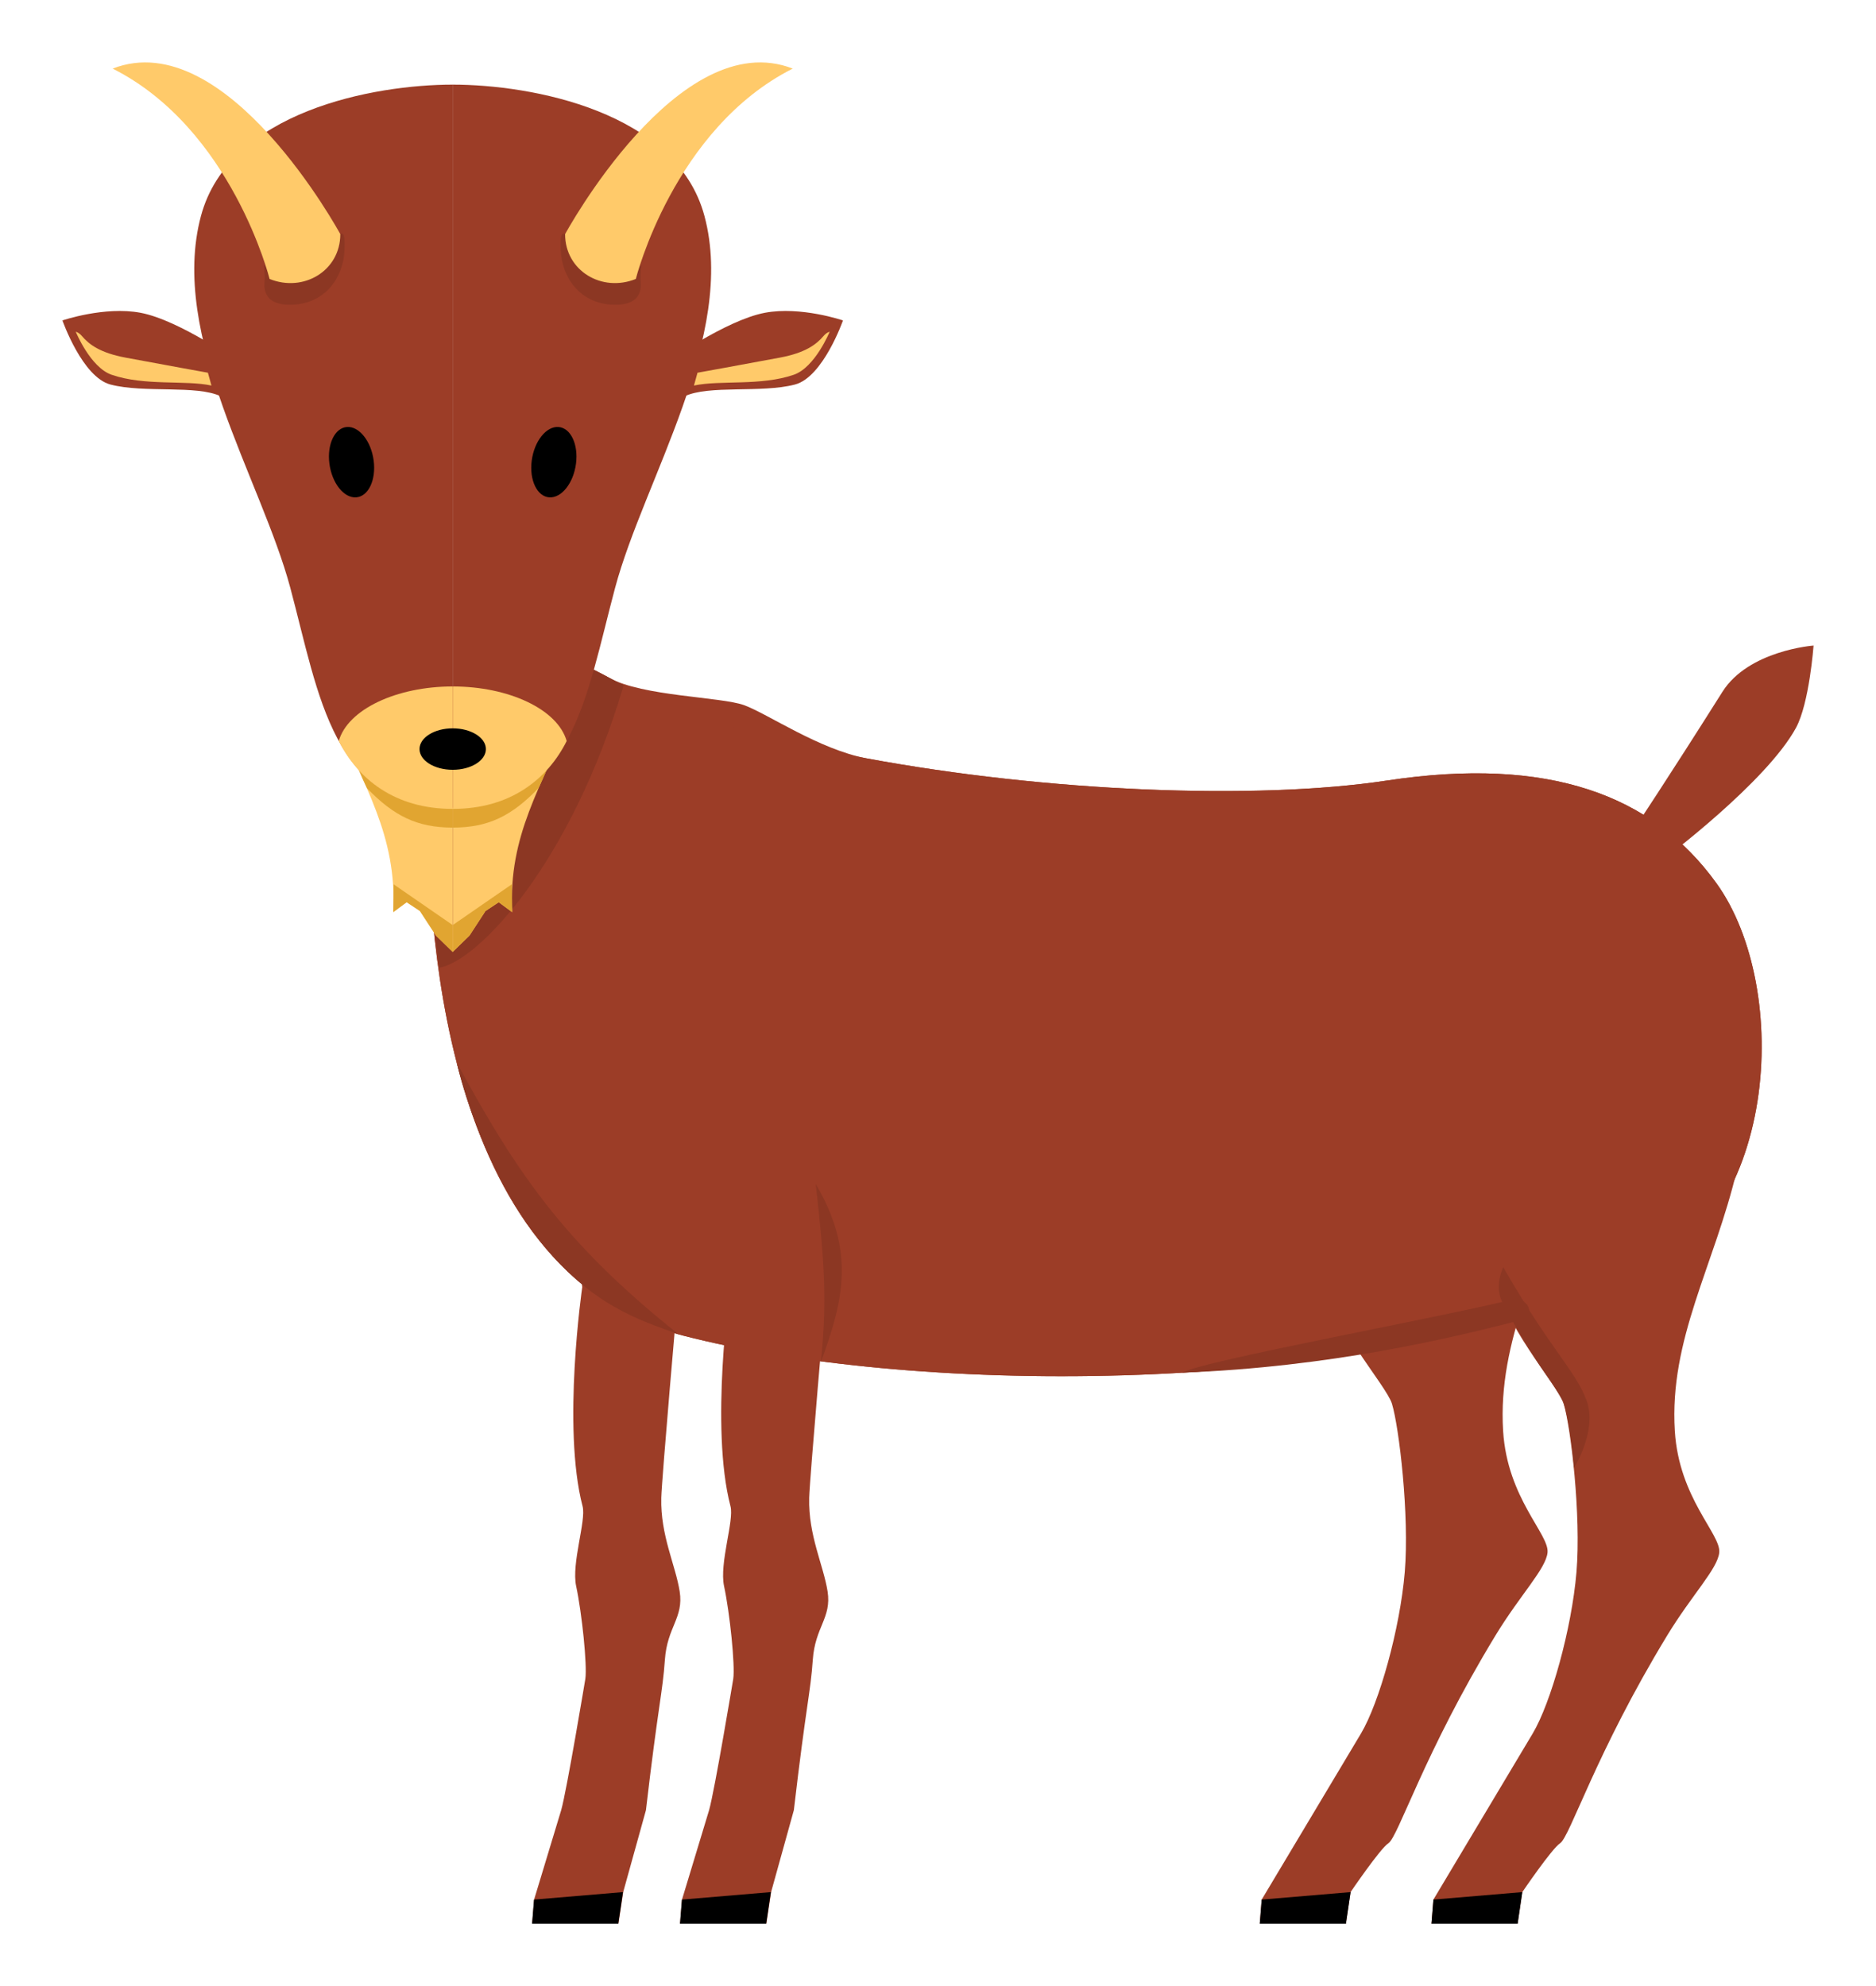 <?xml version="1.0" encoding="UTF-8" standalone="no"?>
<!-- Created with Inkscape (http://www.inkscape.org/) -->

<svg
   xmlns:dc="http://purl.org/dc/elements/1.1/"
   xmlns:cc="http://creativecommons.org/ns#"
   xmlns:rdf="http://www.w3.org/1999/02/22-rdf-syntax-ns#"
   xmlns:svg="http://www.w3.org/2000/svg"
   xmlns="http://www.w3.org/2000/svg"
   xmlns:xlink="http://www.w3.org/1999/xlink"
   xmlns:sodipodi="http://sodipodi.sourceforge.net/DTD/sodipodi-0.dtd"
   xmlns:inkscape="http://www.inkscape.org/namespaces/inkscape"
   width="300.447"
   height="318.136"
   id="svg2"
   version="1.1"
   inkscape:version="0.48.2 r9819"
   sodipodi:docname="goat.svg">
  <title
     id="title6030">WGOAT logo</title>
  <defs
     id="defs4" />
  <sodipodi:namedview
     id="base"
     pagecolor="#ffffff"
     bordercolor="#666666"
     borderopacity="1.0"
     inkscape:pageopacity="0.0"
     inkscape:pageshadow="2"
     inkscape:zoom="2"
     inkscape:cx="146.07058"
     inkscape:cy="142.48595"
     inkscape:document-units="px"
     inkscape:current-layer="layer1"
     showgrid="false"
     showguides="false"
     inkscape:guide-bbox="true"
     inkscape:window-width="1280"
     inkscape:window-height="752"
     inkscape:window-x="0"
     inkscape:window-y="0"
     inkscape:window-maximized="1"
     fit-margin-top="10"
     fit-margin-left="10"
     fit-margin-right="10"
     fit-margin-bottom="10">
    <sodipodi:guide
       orientation="1,0"
       position="72.502,270.963"
       id="guide5591" />
    <sodipodi:guide
       orientation="0,1"
       position="152.735,10"
       id="guide5781" />
  </sodipodi:namedview>
  <g
     inkscape:label="Layer 1"
     inkscape:groupmode="layer"
     id="layer1"
     transform="translate(10.63,-660.752)">
    <g
       id="g6001"
       transform="translate(23.688,0)">
      <g
         id="g6003">
        <path
           sodipodi:nodetypes="ssssscccccszsss"
           inkscape:connector-curvature="0"
           id="path6005"
           d="m 82.62,866.907 c 0,0 -3.265,22.442 0.052,35.117 0.603,2.303 -1.813,9.135 -1.028,12.801 0.927,4.33 1.786,12.687 1.469,14.854 0,0 -2.985,17.922 -3.863,21.002 l -4.342,14.336 -0.316,3.869 13.826,0 0.77,-5.106 3.632,-13.08 c 1.965,-16.869 2.662,-18.761 3.035,-24.105 0.366,-5.248 3.034,-6.697 2.367,-10.933 -0.667,-4.236 -3.099,-8.982 -2.946,-14.988 0.08,-3.14 2.657,-32.588 2.657,-32.588 -0.535,-7.601 -16.379,-7.345 -15.315,-1.179 z"
           style="fill:#9c3d27;fill-opacity:1;stroke:none" />
      </g>
      <path
         sodipodi:nodetypes="ccccc"
         inkscape:connector-curvature="0"
         id="path6007"
         d="m 89.132,963.826 -0.746,5.061 -13.801,0 0.309,-3.862 z"
         style="fill:#000000;fill-opacity:1;stroke:none" />
    </g>
    <g
       transform="translate(-5,0)"
       id="g5995">
      <path
         style="fill:#9c3d27;fill-opacity:1;stroke:none"
         d="m 245.056,848.11 c -3.635,15.407 -10.877,27.104 -9.956,41.867 0.672,10.784 7.405,16.509 7.113,19.459 -0.26,2.617 -4.366,6.75 -8.341,13.288 -11.447,18.829 -15.553,32.233 -17.149,33.276 -1.329,0.868 -6.052,7.826 -6.052,7.826 l -0.746,5.061 -13.801,0 0.309,-3.862 15.908,-26.613 c 2.913,-4.9 6.248,-16.776 7.006,-25.847 0.758,-9.072 -0.903,-23.2 -2.053,-26.969 -0.927,-3.039 -10.547,-13.589 -10.265,-19.785 1.391,-30.578 41.663,-33.107 38.028,-17.7 z"
         id="path5997"
         inkscape:connector-curvature="0"
         sodipodi:nodetypes="zssssccccczssz" />
      <path
         sodipodi:nodetypes="ccccc"
         inkscape:connector-curvature="0"
         id="path5999"
         d="m 210.67,963.826 -0.746,5.061 -13.801,0 0.309,-3.862 z"
         style="fill:#000000;fill-opacity:1;stroke:none" />
    </g>
    <g
       id="g5980">
      <g
         id="g5813">
        <path
           style="fill:#9c3d27;fill-opacity:1;stroke:none"
           d="m 82.62,866.907 c 0,0 -3.265,22.442 0.052,35.117 0.603,2.303 -1.813,9.135 -1.028,12.801 0.927,4.33 1.786,12.687 1.469,14.854 0,0 -2.985,17.922 -3.863,21.002 l -4.342,14.336 -0.316,3.869 13.826,0 0.77,-5.106 3.632,-13.08 c 1.965,-16.869 2.662,-18.761 3.035,-24.105 0.366,-5.248 3.034,-6.697 2.367,-10.933 -0.667,-4.236 -3.099,-8.982 -2.946,-14.988 0.08,-3.14 2.657,-32.588 2.657,-32.588 -0.535,-7.601 -16.379,-7.345 -15.315,-1.179 z"
           id="path5693"
           inkscape:connector-curvature="0"
           sodipodi:nodetypes="ssssscccccszsss" />
      </g>
      <path
         style="fill:#000000;fill-opacity:1;stroke:none"
         d="m 89.132,963.826 -0.746,5.061 -13.801,0 0.309,-3.862 z"
         id="path5978"
         inkscape:connector-curvature="0"
         sodipodi:nodetypes="ccccc" />
    </g>
    <path
       style="fill:#9c3d27;fill-opacity:1;stroke:none"
       d="m 86.936,769.329 c 5.348,2.966 17.91,3.031 21.605,4.375 3.765,1.37 12.07,7.122 19.663,8.531 28.609,5.309 62.145,6.743 83.324,3.539 25.858,-3.913 42.505,2.256 52.743,16.467 12.036,16.706 10.227,55.014 -14.324,64.422 -48.456,18.568 -116.007,17.095 -151.077,8.047 C 59.154,864.466 57.872,806.216 57.872,789.019 c 0,-19.388 8.211,-31.254 29.064,-19.69 z"
       id="path5613-4"
       inkscape:connector-curvature="0"
       sodipodi:nodetypes="sssssssss" />
    <g
       id="g5989"
       transform="translate(22.5,0)">
      <path
         sodipodi:nodetypes="zssssccccczssz"
         inkscape:connector-curvature="0"
         id="path5991"
         d="m 245.056,848.11 c -3.635,15.407 -10.877,27.104 -9.956,41.867 0.672,10.784 7.405,16.509 7.113,19.459 -0.26,2.617 -4.366,6.75 -8.341,13.288 -11.447,18.829 -15.553,32.233 -17.149,33.276 -1.329,0.868 -6.052,7.826 -6.052,7.826 l -0.746,5.061 -13.801,0 0.309,-3.862 15.908,-26.613 c 2.913,-4.9 6.248,-16.776 7.006,-25.847 0.758,-9.072 -0.903,-23.2 -2.053,-26.969 -0.927,-3.039 -10.547,-13.589 -10.265,-19.785 1.391,-30.578 41.663,-33.107 38.028,-17.7 z"
         style="fill:#9c3d27;fill-opacity:1;stroke:none" />
      <path
         style="fill:#000000;fill-opacity:1;stroke:none"
         d="m 210.67,963.826 -0.746,5.061 -13.801,0 0.309,-3.862 z"
         id="path5993"
         inkscape:connector-curvature="0"
         sodipodi:nodetypes="ccccc" />
    </g>
    <path
       style="color:#000000;fill:#9c3d27;fill-opacity:1;fill-rule:nonzero;stroke:none;marker:none;visibility:visible;display:inline;overflow:visible;enable-background:accumulate"
       d="m 86.936,769.329 c 5.348,2.966 12.14,5.599 19.855,7.875 6.575,1.941 13.82,3.623 21.413,5.032 28.609,5.309 62.145,6.743 83.324,3.539 25.858,-3.913 42.505,2.256 52.743,16.467 12.036,16.706 10.227,55.014 -14.324,64.422 -48.456,18.568 -116.007,17.095 -151.077,8.047 C 59.154,864.466 57.872,806.216 57.872,789.019 c 0,-19.388 8.211,-31.254 29.064,-19.69 z"
       id="path5613"
       inkscape:connector-curvature="0"
       sodipodi:nodetypes="sssssssss" />
    <path
       style="fill:#8c3723;fill-opacity:1;stroke:none"
       d="m 84.353,86.875 c -7.834,5.086 -12.056,25.294 -26.367,25.294 -0.27,5.922 0.659,14.831 1.777,22.472 6.16,-1.088 21.011,-16.592 29.482,-45.203 -1.625,-0.866 -3.246,-1.745 -4.891,-2.562 z"
       transform="translate(0,681.112)"
       id="path5661"
       inkscape:connector-curvature="0"
       sodipodi:nodetypes="ccccc" />
    <g
       id="g6011">
      <path
         sodipodi:nodetypes="cccccccc"
         transform="translate(0,681.112)"
         inkscape:connector-curvature="0"
         id="path5625"
         d="m 61.872,132.116 2.691,-2.624 2.558,-3.928 2.125,-1.407 2.143,1.585 c -0.594,-12.454 4.649,-19.839 9.404,-31.671 l -18.921,9.095 z"
         style="fill:#ffca6a;fill-opacity:1;stroke:none" />
      <path
         style="fill:#e1a531;fill-opacity:1;stroke:none"
         d="m 61.872,813.228 2.691,-2.624 2.558,-3.928 2.125,-1.407 2.143,1.585 -0.053,-4.456 -9.463,6.532 z"
         id="path6009"
         inkscape:connector-curvature="0"
         sodipodi:nodetypes="cccccccc" />
    </g>
    <use
       x="0"
       y="0"
       xlink:href="#g6011"
       id="use6028"
       transform="matrix(-1,0,0,1,123.744,0)"
       width="294.013"
       height="327.935" />
    <use
       x="0"
       y="0"
       xlink:href="#path5627"
       id="use5633"
       transform="matrix(-1,0,0,1,123.747,0)"
       width="855"
       height="371.25" />
    <use
       x="0"
       y="0"
       xlink:href="#g5609"
       id="use5670"
       transform="matrix(-1,0,0,1,123.744,0)"
       width="855"
       height="371.25" />
    <use
       x="0"
       y="0"
       xlink:href="#path4696"
       id="use5593"
       transform="matrix(-1,0,0,1,123.744,0)"
       width="855"
       height="371.25" />
    <use
       x="0"
       y="0"
       xlink:href="#path5682"
       id="use5685"
       transform="matrix(-1,0,0,1,123.716,0)"
       width="855"
       height="371.25"
       style="fill:#8c3723;fill-opacity:1" />
    <path
       style="color:#000000;fill:#e1a531;fill-opacity:1;stroke:none;stroke-width:13.5;marker:none;visibility:visible;display:inline;overflow:visible;enable-background:accumulate"
       d="m 79.029,774.677 c 0,0 -14.453,12.657 -17.154,12.966 l 0,5.671 c 5.74,0 9.438,-1.882 13.711,-6.29 0,0 4.269,-8.499 3.442,-12.348 z"
       id="path5627"
       inkscape:connector-curvature="0"
       sodipodi:nodetypes="ccccc" />
    <g
       id="g5609"
       transform="translate(0.169,0)">
      <path
         sodipodi:nodetypes="cscscc"
         transform="translate(0,681.112)"
         inkscape:connector-curvature="0"
         id="path5597"
         d="m 95.703,37.852 c 0,0 9.671,-6.927 16.011,-8.116 5.736,-1.076 12.491,1.229 12.491,1.229 0,0 -3.176,9.093 -7.698,10.27 -5.425,1.412 -13.781,0.029 -17.679,1.891 z"
         style="fill:#9c3d27;fill-opacity:1;stroke:none" />
      <path
         style="fill:#ffca6a;fill-opacity:1;stroke:none"
         d="m 100.907,39.342 c 0,0 6.866,-1.233 13.206,-2.423 4.057,-0.761 5.82,-2.092 6.988,-3.469 0.483,-0.57 0.973,-0.673 0.973,-0.673 0,0 -2.338,5.71 -5.735,6.887 -5.297,1.835 -11.776,0.829 -16,1.732 z"
         id="path5680"
         inkscape:connector-curvature="0"
         sodipodi:nodetypes="csscscc"
         transform="translate(0,681.112)" />
    </g>
    <path
       style="color:#000000;fill:#9c3d27;fill-opacity:1;stroke:none;stroke-width:13.5;marker:none;visibility:visible;display:inline;overflow:visible;enable-background:accumulate"
       d="m 55.613,-10.227 c 11.791,0 33.553,3.224 37.765,15.953 4.821,14.57 -9.045,31.995 -13.396,45.146 -4.351,13.151 -6.348,26.714 -24.369,26.714"
       id="path4696"
       inkscape:connector-curvature="0"
       sodipodi:nodetypes="cszc"
       transform="matrix(1.068,0,0,1.319,2.463,687.797)" />
    <path
       transform="matrix(0.865,0,0,0.876,5.219,675.191)"
       style="color:#000000;fill:#8c3723;fill-opacity:1;stroke:none;stroke-width:13.5;marker:none;visibility:visible;display:inline;overflow:visible;enable-background:accumulate"
       d="m 100.271,34.581 c 0,0.802 0.934,4.903 -5.205,4.648 -5.866,-0.244 -9.357,-4.769 -9.578,-10.063 -0.361,-8.653 3.839,4.551 9.983,4.551 6.144,0 4.799,-4.435 4.799,0.864 z"
       id="path5682"
       inkscape:connector-curvature="0"
       sodipodi:nodetypes="sssss" />
    <path
       sodipodi:type="arc"
       style="color:#000000;fill:#000000;fill-opacity:1;stroke:none;stroke-width:13.5;marker:none;visibility:visible;display:inline;overflow:visible;enable-background:accumulate"
       id="path5588"
       sodipodi:cx="50.547085"
       sodipodi:cy="50.151703"
       sodipodi:rx="1.6144429"
       sodipodi:ry="4.951622"
       d="m 52.162,50.152 c 0,2.735 -0.723,4.952 -1.614,4.952 -0.892,0 -1.614,-2.217 -1.614,-4.952 0,-2.735 0.723,-4.952 1.614,-4.952 0.892,0 1.614,2.217 1.614,4.952 z"
       transform="matrix(2.196,0.153,-0.148,1.138,-25.509,669.975)" />
    <path
       style="fill:#ffca6a;fill-opacity:1;stroke:none"
       d="m 79.872,698.256 c 0,0 18.22,-33.631 36.46,-26.517 -19.096,9.624 -25.135,33.698 -25.135,33.698 -5.448,2.194 -11.325,-1.312 -11.325,-7.182 z"
       id="path5595"
       inkscape:connector-curvature="0"
       sodipodi:nodetypes="cccc" />
    <path
       style="color:#000000;fill:#ffca6a;fill-opacity:1;stroke:none;stroke-width:13.5;marker:none;visibility:visible;display:inline;overflow:visible;enable-background:accumulate"
       d="m 61.875,89.594 0,19.614 c 9.358,0 15.231,-4.854 18.249,-10.869 C 78.68,93.26 70.873,89.594 61.875,89.594 z"
       transform="translate(0,681.112)"
       id="path5615"
       inkscape:connector-curvature="0"
       sodipodi:nodetypes="cccc" />
    <use
       x="0"
       y="0"
       xlink:href="#path5615"
       id="use5621"
       width="855"
       height="371.25"
       transform="matrix(-1,0,0,1,123.747,0)" />
    <path
       sodipodi:type="arc"
       style="color:#000000;fill:#000000;fill-opacity:1;stroke:none;stroke-width:13.5;marker:none;visibility:visible;display:inline;overflow:visible;enable-background:accumulate"
       id="path5623"
       sodipodi:cx="61.871845"
       sodipodi:cy="98.984375"
       sodipodi:rx="5.3156562"
       sodipodi:ry="3.3203125"
       d="m 67.188,98.984 c 0,1.834 -2.38,3.32 -5.316,3.32 -2.936,0 -5.316,-1.487 -5.316,-3.32 0,-1.834 2.38,-3.32 5.316,-3.32 2.936,0 5.316,1.487 5.316,3.32 z"
       transform="translate(0,681.753)" />
    <use
       x="0"
       y="0"
       xlink:href="#path5595"
       id="use5672"
       transform="matrix(-1,0,0,1,123.744,0)"
       width="855"
       height="371.25"
       style="fill:#ffca6a;fill-opacity:1" />
    <use
       x="0"
       y="0"
       xlink:href="#path5588"
       id="use5674"
       transform="matrix(-1,0,0,1,123.744,0)"
       width="855"
       height="371.25" />
    <g
       transform="translate(0.169,0)"
       id="g5676" />
    <path
       style="fill:#9c3d27;fill-opacity:1;stroke:none"
       d="m 251.143,793.432 c 0,0 5.266,-7.887 14.074,-21.859 4.197,-6.657 14.6,-7.417 14.6,-7.417 0,0 -0.671,9.253 -2.829,13.203 -4.754,8.702 -21.108,20.959 -21.108,20.959 z"
       id="path5691"
       inkscape:connector-curvature="0"
       sodipodi:nodetypes="cscscc"
       inkscape:transform-center-x="-11.253182"
       inkscape:transform-center-y="-12.866882" />
    <g
       transform="matrix(1.084,0,0,1,18.237,-0.457)"
       id="g5717" />
    <path
       style="fill:#8c3723;fill-opacity:1;stroke:none"
       d="m 241.458,214.757 c 0,0 3.771,-5.981 2.008,-10.78 -1.763,-4.799 -5.658,-7.956 -13.342,-21.355 0,0 -1.493,2.921 -0.171,5.591 1.028,2.076 4.346,7.805 6.787,11.283 2.672,3.807 2.867,4.49 3.062,4.941 0.4,0.923 1.292,5.736 1.655,10.321 z"
       id="path5752"
       inkscape:connector-curvature="0"
       sodipodi:nodetypes="czssssc"
       transform="translate(0,681.112)" />
    <path
       style="fill:#8c3723;fill-opacity:1;stroke:none"
       d="m 178.696,199.512 c 3.298,-1.947 42.676,-9.069 53.279,-11.829 1.099,-0.286 4.676,2.263 -0.358,3.747 -9.891,2.512 -29.113,7.185 -52.922,8.082 z"
       id="path5756"
       inkscape:connector-curvature="0"
       transform="translate(0,681.112)"
       sodipodi:nodetypes="cscc" />
    <path
       style="fill:#8c3723;fill-opacity:1;stroke:none"
       d="m 62.528,149.873 c 1.413,6.234 5.735,19 13.236,28.454 8.392,10.578 16.197,12.801 22.258,15.02 C 79.274,178.433 71.816,166.882 62.528,149.873 z"
       id="path5758"
       inkscape:connector-curvature="0"
       sodipodi:nodetypes="cscc"
       transform="translate(0,681.112)" />
    <path
       style="fill:#8c3723;fill-opacity:1;stroke:none"
       d="m 120.836,878.929 c 3.665,-9.974 5.519,-17.779 -0.83,-28.534 1.474,12.823 1.801,19.107 0.83,28.534 z"
       id="path5760"
       inkscape:connector-curvature="0"
       sodipodi:nodetypes="ccc" />
  </g>
</svg>
